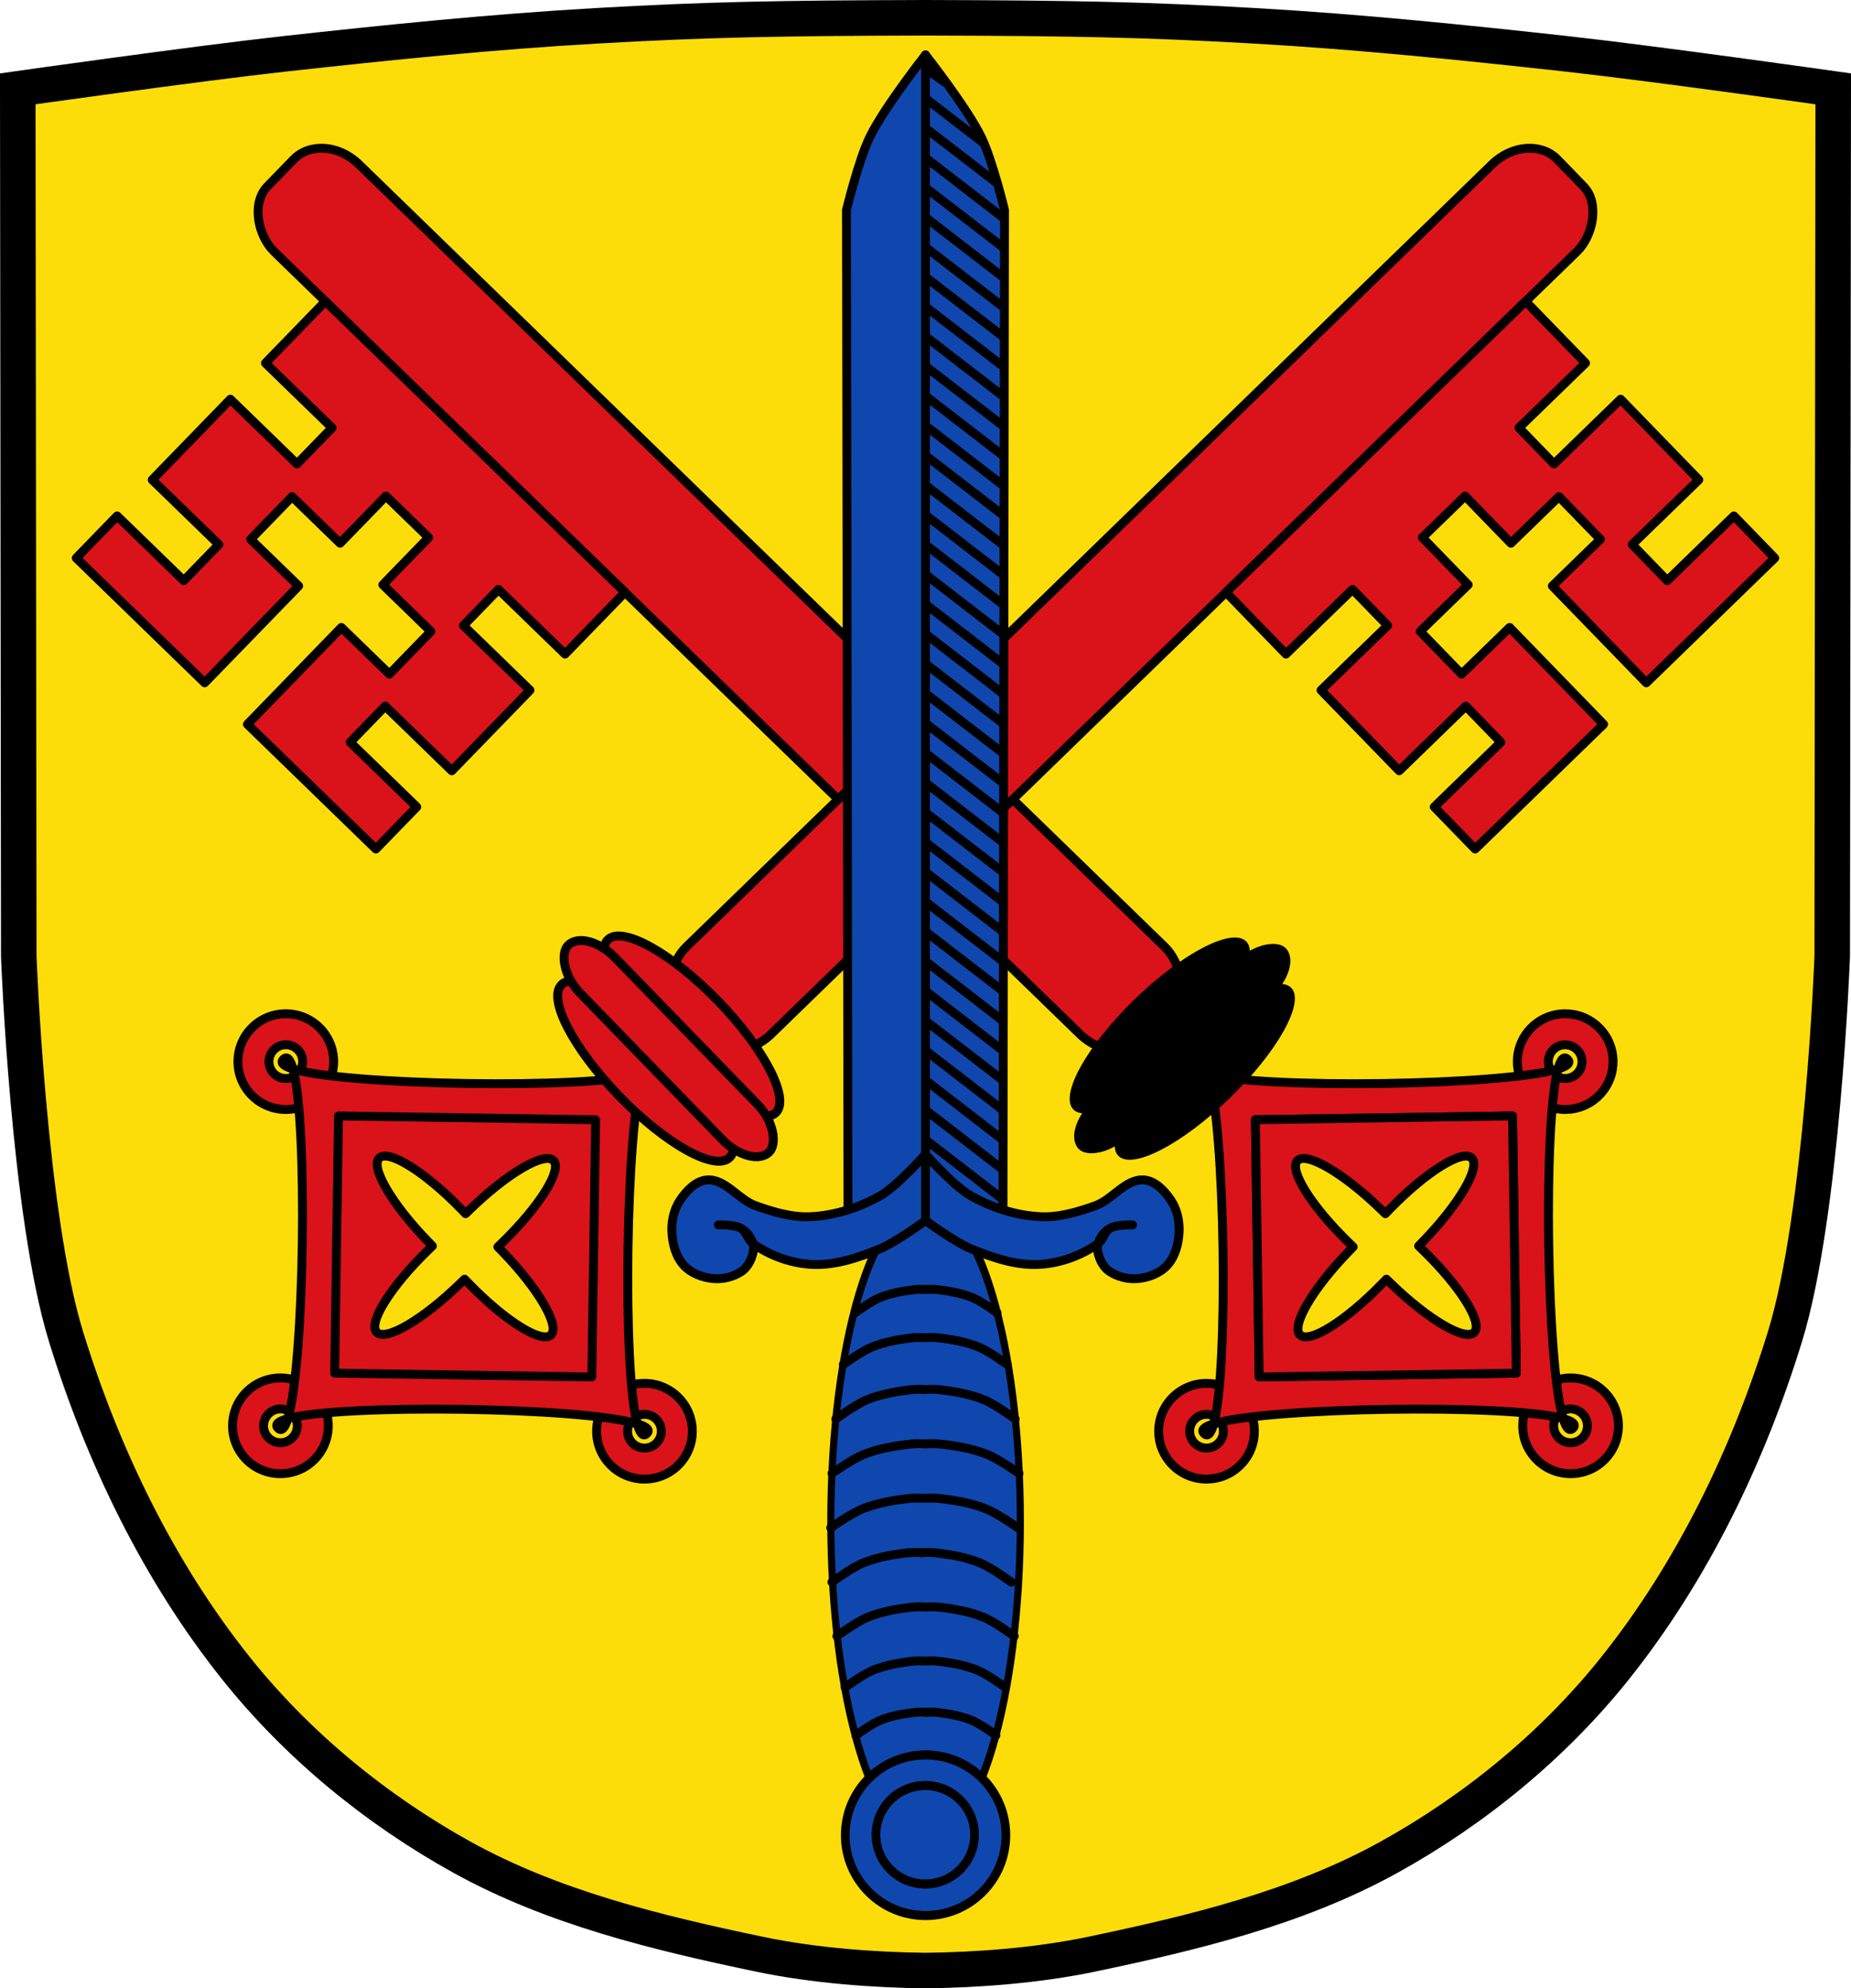 <svg xmlns="http://www.w3.org/2000/svg" viewBox="0 0 1042.12 1119" xmlns:xlink="http://www.w3.org/1999/xlink"><g stroke="#000"><path d="M521.06 10c-83.38.214-123.62 1.01-185.31 4.531-58.6 3.345-117.06 9.31-175.41 15.75C110.1 35.826 10 50 10 50l.563 488.16s5.419 145.24 26.563 213.91c20.628 66.992 52.19 132.35 95.97 187.09 34.461 43.09 78.78 79.39 127.06 106.09 51.41 28.439 110.09 42.556 167.59 54.59 30.588 6.403 65.12 8.888 93.31 9.156 28.2-.268 62.725-2.753 93.31-9.156 57.51-12.04 116.18-26.16 167.59-54.59 48.28-26.707 92.63-63 127.09-106.09 43.778-54.745 75.31-120.1 95.94-187.09 21.14-68.67 26.563-213.91 26.563-213.91l.563-488.16s-100.11-14.173-150.34-19.719c-58.34-6.44-116.77-12.405-175.37-15.75-61.695-3.521-101.96-4.317-185.34-4.531z" fill="#fcdd09" stroke-width="20"/><g fill="#da121a" stroke-linejoin="round" stroke-linecap="round" stroke-width="5" transform="translate(48.06 40.09)"><path d="M835.78 735.41c-6.892.102-13.754 2.817-18.938 8.156-10.367 10.679-10.116 27.727.563 38.09 10.679 10.367 27.758 10.148 38.12-.531 10.367-10.679 10.09-27.758-.594-38.12-5.339-5.183-12.264-7.696-19.16-7.594zm.25 17.438a9.444 9.444 0 0 1 6.75 2.688c3.761 3.651 3.87 9.676.219 13.438-3.651 3.761-9.676 3.839-13.438.188-3.761-3.651-3.839-9.645-.188-13.406a9.485 9.485 0 0 1 6.656-2.906zM108.94 735.41a26.847 26.847 0 0 0-17.875 7.594c-10.679 10.367-10.96 27.446-.594 38.12 10.367 10.679 27.446 10.898 38.12.531 10.679-10.367 10.929-27.415.563-38.09-5.507-5.673-12.897-8.397-20.22-8.156zm1.031 17.438a9.492 9.492 0 0 1 6.656 2.906c3.651 3.761 3.574 9.755-.188 13.406-3.761 3.651-9.786 3.574-13.438-.188-3.651-3.761-3.543-9.786.219-13.438a9.448 9.448 0 0 1 6.75-2.688zM132.17 538.61c-10.367-10.679-27.412-10.932-38.09-.565-10.679 10.367-10.932 27.412-.565 38.09 10.367 10.679 27.434 10.954 38.11.587 10.679-10.367 10.91-27.435.543-38.11zM334.1 746.62c-10.367-10.679-27.412-10.932-38.09-.565-10.679 10.367-10.932 27.412-.565 38.09 10.367 10.679 27.434 10.954 38.11.588 10.679-10.367 10.91-27.435.543-38.11zM119.66 550.75c3.651 3.761 3.562 9.782-.199 13.434-3.761 3.651-9.782 3.562-13.434-.199-3.651-3.761-3.54-9.76.221-13.411s9.761-3.584 13.412.177zm201.93 208.01c3.651 3.761 3.562 9.782-.199 13.434-3.761 3.651-9.782 3.562-13.434-.199-3.651-3.761-3.54-9.76.221-13.411s9.761-3.584 13.412.177z"/><rect width="68.48" height="688.9" x="-69.68" y="118.69" rx="23.62" ry="28.2" transform="scale(-1 1) rotate(45.85)"/><rect width="68.48" height="688.9" x="589.25" y="-560.08" rx="23.62" ry="28.2" transform="rotate(45.85)"/><path d="M810.88 129.51 642.2 293.26l33.739 34.755 37.49-36.39 19.743 20.337-37.49 36.39 44.01 45.34 37.49-36.39 19.743 20.337-37.49 36.39 23.01 23.7 72.31-70.2-52.893-54.49-27.04 26.25-23.334-24.04 27.04-26.25-25.794-26.571 24.06-23.356 25.794 26.571 27.04-26.25 23.334 24.04-27.04 26.25 52.893 54.49 72.31-70.2-23.01-23.7-37.513 36.416-19.743-20.337 37.513-36.416-44.01-45.34-37.513 36.416-19.743-20.337 37.513-36.416-33.739-34.755zM113.03 555.28c-.473.013-.957.253-1.469.75-2.108 2.046.061 3.879 5.344 5.5-1.108-4.03-2.4-6.291-3.875-6.25zm3.875 6.25c8.451 30.753 6.447 166.17-2.906 196.75 30.81-8.441 166.15-6.443 196.72 2.906-8.443-30.832-6.422-166.22 2.938-196.72-30.777 8.452-166.25 6.424-196.75-2.938zm196.75 2.938c5.332-1.464 7.547-3.235 5.5-5.344-2.046-2.108-3.879.061-5.5 5.344zm-2.938 196.72c1.466 5.352 3.263 7.582 5.375 5.531 2.113-2.051-.064-3.907-5.375-5.531zm-196.72-2.906c-5.349 1.465-7.581 3.264-5.531 5.375 2.051 2.113 3.907-.066 5.531-5.375zm66.47-162.09c13.603 0 57.15 1.813 67.12 1.813 9.976 0 23.563 5.438 23.563 5.438l4.531 19.06s-1.813 58.933-1.813 65.28c0 6.348-3.625 25.406-3.625 25.406s-15.402 9.969-20.844 9.969h-32.656c-4.534 0-48.06-3.625-48.06-3.625l-19.06-5.438-1.813-8.156 2.719-106.12s16.334-3.625 29.938-3.625z"/><path d="m287.28 590.08-144.76-2.147-2.148 144.76 144.76 2.147 2.147-144.76zm-23.7 23.01c5.03 5.181-7.85 25.738-28.839 46.11l-2.511 2.438 2.481 2.556c20.376 20.989 32.595 41.963 27.413 46.992-5.181 5.03-25.761-7.828-46.14-28.817l-2.481-2.556-2.511 2.438c-20.989 20.376-41.919 32.64-46.949 27.458-5.03-5.181 7.828-25.761 28.817-46.14l2.511-2.438-2.46-2.534c-20.376-20.989-32.617-41.941-27.436-46.971 5.181-5.03 25.783 7.806 46.16 28.795l2.46 2.534 2.511-2.438c20.989-20.376 41.941-32.617 46.971-27.436zM813.83 538.61c10.367-10.679 27.412-10.932 38.09-.565 10.679 10.367 10.932 27.412.565 38.09-10.367 10.679-27.434 10.954-38.11.587-10.679-10.367-10.91-27.435-.543-38.11zM611.9 746.62c10.367-10.679 27.412-10.932 38.09-.565 10.679 10.367 10.932 27.412.565 38.09-10.367 10.679-27.434 10.954-38.11.588-10.679-10.367-10.91-27.435-.543-38.11zm214.44-195.87c-3.651 3.761-3.562 9.782.199 13.434 3.761 3.651 9.782 3.562 13.434-.199 3.651-3.761 3.54-9.76-.221-13.411s-9.761-3.584-13.412.177zM624.41 758.76c-3.651 3.761-3.562 9.782.199 13.434 3.761 3.651 9.782 3.562 13.434-.199 3.651-3.761 3.54-9.76-.221-13.411s-9.761-3.584-13.412.177zM135.12 129.51 303.8 293.26l-33.739 34.755-37.49-36.39-19.743 20.337 37.49 36.39-44.01 45.34-37.49-36.39-19.743 20.337 37.49 36.39-23.01 23.7-72.31-70.2 52.894-54.49 27.04 26.25 23.334-24.04-27.04-26.25 25.794-26.571-24.06-23.356-25.794 26.571-27.04-26.25-23.334 24.04 27.04 26.25-52.894 54.49-72.31-70.2 23.01-23.7 37.513 36.416 19.743-20.337-37.513-36.416 44.01-45.34 37.513 36.416 19.743-20.337-37.513-36.416 33.739-34.755z"/><path d="M832.97 555.28c-1.475-.041-2.767 2.217-3.875 6.25 5.283-1.621 7.452-3.454 5.344-5.5-.512-.497-.995-.737-1.469-.75zm-3.875 6.25c-30.504 9.362-165.97 11.39-196.75 2.938 9.359 30.495 11.381 165.89 2.938 196.72 30.571-9.35 165.91-11.348 196.72-2.906-9.353-30.577-11.357-166-2.906-196.75zm2.906 196.75c1.624 5.309 3.48 7.488 5.531 5.375 2.05-2.111-.183-3.91-5.531-5.375zm-196.72 2.906c-5.311 1.624-7.488 3.48-5.375 5.531 2.112 2.05 3.909-.179 5.375-5.531zm-2.938-196.72c-1.621-5.283-3.454-7.452-5.5-5.344-2.047 2.108.168 3.88 5.5 5.344zm171.16 23.469 2.125 144.75-144.75 2.156-2.156-144.78 144.78-2.125z"/><path d="m658.72 590.08 144.76-2.147 2.147 144.76-144.76 2.147-2.147-144.76zm23.701 23.01c-5.03 5.181 7.85 25.738 28.839 46.11l2.511 2.438-2.481 2.556c-20.376 20.989-32.595 41.963-27.413 46.992 5.181 5.03 25.761-7.828 46.14-28.817l2.481-2.556 2.511 2.438c20.989 20.376 41.919 32.64 46.949 27.458 5.03-5.181-7.828-25.761-28.817-46.14l-2.511-2.438 2.46-2.534c20.376-20.989 32.617-41.941 27.436-46.971-5.181-5.03-25.783 7.806-46.16 28.795l-2.46 2.534-2.511-2.438c-20.989-20.376-41.941-32.617-46.971-27.436z"/></g></g><g transform="translate(-16.831 -20.44) scale(1.228)" fill="#da121a" stroke="#000" stroke-linejoin="round" stroke-linecap="round" stroke-width="4.071"><path d="M342.85 475.33c-21.25-21.89-43.818-34.465-50.41-28.06-4.624 4.489-.159 17.13 10.246 31.821-14.372-10.836-26.856-15.697-31.48-11.207-6.595 6.402 5.282 29.354 26.533 51.24 21.25 21.89 43.84 34.443 50.44 28.04 4.624-4.489.136-17.11-10.269-31.799 14.372 10.836 26.878 15.675 31.503 11.186 6.595-6.402-5.305-29.332-26.555-51.22z" id="a"/><rect transform="rotate(45.85)" ry="11.405" rx="19.233" y="105.12" x="513.76" height="22.811" width="132.21" id="b"/></g><g transform="rotate(90 539.695 736.515) scale(1.228)"><use xlink:href="#a"/><use xlink:href="#b"/></g><g stroke="#000"><g fill="#0f47af" stroke-linejoin="round"><path d="M521.06 30.919s-23.23 29.481-31.385 46.24c-6.277 12.901-13.11 41.01-13.11 41.01l.872 570.58 36.646 40.1 6.974-20.923 7 20.923 36.616-40.1.872-570.58s-6.8-28.1-13.08-41.01c-8.151-16.755-31.415-46.24-31.415-46.24z" stroke-width="5"/><path d="M-631.79 822.28c0 56.706-21.307 102.67-47.59 102.67-26.28 0-47.59-45.969-47.59-102.67 0-56.706 21.307-102.67 47.59-102.67 26.28 0 47.59 45.969 47.59 102.67z" transform="matrix(1.121 0 0 1.748 1282.69 -581.14)" stroke-linecap="round" stroke-width="3.571"/></g><g stroke-width="5"><g fill="none" stroke-linecap="round"><path d="M521.06 30.919v652.87M522.17 89.689l42.35 32.657M522.17 106.43l42.35 32.657M522.17 123.18l42.35 32.657M522.17 139.92l42.35 32.657M522.17 156.67l42.35 32.657M522.17 173.41l42.35 32.657M522.17 190.16l42.35 32.657M522.17 206.9l42.35 32.657M522.17 223.65l42.35 32.657M522.17 240.39l42.35 32.657M522.17 257.14l42.35 32.657M522.17 273.88l42.35 32.657M522.17 290.63l42.35 32.657M522.17 307.37l42.35 32.657M522.17 324.12l42.35 32.657M522.17 340.86l42.35 32.657M522.17 357.61l42.35 32.657M522.17 374.35l42.35 32.657M522.17 391.1l42.35 32.657M522.17 407.84l42.35 32.657M522.17 424.59l42.35 32.657M522.17 441.33l42.35 32.657M522.17 458.08l42.35 32.657M522.17 474.82l42.35 32.657M522.17 491.57l42.35 32.657M522.17 508.31l42.35 32.657M522.17 525.06l42.35 32.657M522.17 541.8l42.35 32.657M522.17 558.55l42.35 32.657M522.17 575.29l42.35 32.657M522.17 592.04l42.35 32.657M522.17 608.78l42.35 32.657M522.17 625.53l42.35 32.657M522.17 642.27l42.35 32.657M522.17 659.02l39.606 30.476M522.17 675.76l31.644 24.15M522.17 39.454l10.389 7.264M522.17 56.2l30.909 23.803M522.17 72.944l38.4 29.585"/></g><g fill="#0f47af" stroke-linejoin="round"><path d="M521.06 686.89v-37.32s15.537 17.732 25.601 23.442c11.855 6.726 25.558 11.09 39.17 11.721 10.474.489 20.966-2.656 30.845-6.169 9.75-3.467 17.14-15.329 27.452-14.497 6.293.507 11.598 6.169 15.11 11.413 3.375 5.03 4.88 11.527 4.627 17.582-.283 6.758-2.191 14.16-6.786 19.12-4.127 4.459-10.602 6.891-16.656 7.403-5.392.456-11.23-1.01-15.731-4.01-2.566-1.712-4.416-4.535-5.552-7.403-1.028-2.597-1.691-5.642-.925-8.328 1-3.521 3.618-6.801 6.786-8.637 3.686-2.136 12.646-1.851 12.646-1.851s-8.96-.285-12.646 1.851c-3.168 1.835-3.816 6.496-6.786 8.637-9.392 6.77-21.14 11-32.696 11.721-13.145.815-26.361-3.662-38.556-8.637-9.405-3.837-25.91-16.04-25.91-16.04z"/><path d="M521.06 686.89v-37.32s-15.537 17.732-25.601 23.442c-11.855 6.726-25.558 11.09-39.17 11.721-10.474.489-20.966-2.656-30.845-6.169-9.75-3.467-17.14-15.329-27.452-14.497-6.293.507-11.598 6.169-15.11 11.413-3.375 5.03-4.88 11.527-4.627 17.582.283 6.758 2.191 14.16 6.786 19.12 4.127 4.459 10.602 6.891 16.656 7.403 5.392.456 11.23-1.01 15.731-4.01 2.566-1.712 4.416-4.535 5.552-7.403 1.028-2.597 1.691-5.642.925-8.328-1-3.521-3.618-6.801-6.786-8.637-3.686-2.136-12.646-1.851-12.646-1.851s8.96-.285 12.646 1.851c3.168 1.835 3.816 6.496 6.786 8.637 9.392 6.77 21.14 11 32.696 11.721 13.145.815 26.361-3.662 38.556-8.637 9.405-3.837 25.91-16.04 25.91-16.04z"/></g></g><g stroke-linecap="round"><g fill="#0f47af" stroke-linejoin="round"><path d="M-640.4 1016.58c0 24.524-20.803 44.4-46.47 44.4-25.662 0-46.47-19.881-46.47-44.4 0-24.524 20.803-44.4 46.47-44.4 25.662 0 46.47 19.881 46.47 44.4z" transform="matrix(.973 0 0 1.018 1189.42 -2.03)" stroke-width="5.02"/><path d="M-640.4 1016.58c0 24.524-20.803 44.4-46.47 44.4-25.662 0-46.47-19.881-46.47-44.4 0-24.524 20.803-44.4 46.47-44.4 25.662 0 46.47 19.881 46.47 44.4z" transform="matrix(.597 0 0 .624 930.98 398.22)" stroke-width="8.19"/></g><g fill="none" stroke-width="5"><path d="M468.41 829.18s11.64-8.206 18.331-10.806c8.453-3.284 17.699-4.8 26.823-5.768 2.482-.263 7.495 0 7.495 0M573.71 829.18s-11.639-8.206-18.331-10.806c-8.453-3.284-17.699-4.8-26.823-5.768-2.482-.263-7.495 0-7.495 0M467.71 859.79s11.64-8.206 18.331-10.806c8.453-3.284 17.699-4.8 26.823-5.768 2.482-.263 7.495 0 7.495 0M573.01 859.79s-11.639-8.206-18.331-10.806c-8.453-3.284-17.699-4.8-26.823-5.768-2.482-.263-7.495 0-7.495 0M470.56 798.58s11.164-8.206 17.582-10.806c8.107-3.284 16.976-4.8 25.727-5.768 2.38-.263 7.188 0 7.188 0M571.56 798.58s-11.164-8.206-17.582-10.806c-8.107-3.284-16.976-4.8-25.727-5.768-2.38-.263-7.188 0-7.188 0M468.38 890.4s11.164-8.206 17.582-10.806c8.107-3.284 16.976-4.8 25.727-5.768 2.38-.263 7.188 0 7.188 0"/><path d="M569.37 890.4s-11.164-8.206-17.582-10.806c-8.107-3.284-16.976-4.8-25.727-5.768-2.38-.263-7.188 0-7.188 0M474.78 767.97s10.205-7.501 16.07-9.878c7.411-3 15.518-4.388 23.517-5.272 2.176-.241 6.571 0 6.571 0M567.1 767.97s-10.205-7.501-16.07-9.878c-7.411-3-15.518-4.388-23.517-5.272-2.176-.241-6.571 0-6.571 0M481.47 738.8s8.827-6.489 13.902-8.544c6.41-2.597 13.422-3.795 20.342-4.56 1.882-.208 5.684 0 5.684 0M561.33 738.8s-8.827-6.489-13.902-8.544c-6.41-2.597-13.422-3.795-20.342-4.56-1.882-.208-5.684 0-5.684 0M471.16 920.81s11.04-8.114 17.383-10.684c8.02-3.247 16.784-4.746 25.436-5.703 2.353-.26 7.107 0 7.107 0M571.02 920.81s-11.04-8.114-17.383-10.684c-8.02-3.247-16.784-4.746-25.436-5.703-2.353-.26-7.107 0-7.107 0M475.81 949.63s9.968-7.327 15.699-9.649c7.239-2.932 15.16-4.286 22.971-5.15 2.125-.235 6.418 0 6.418 0M565.99 949.63s-9.968-7.327-15.699-9.649c-7.239-2.932-15.16-4.286-22.971-5.15-2.125-.235-6.418 0-6.418 0M481.89 976.58s8.716-6.407 13.728-8.437c6.33-2.564 13.254-3.748 20.09-4.503 1.858-.206 5.613 0 5.613 0"/><path d="M560.74 976.58s-8.716-6.407-13.728-8.437c-6.33-2.564-13.254-3.748-20.09-4.503-1.858-.206-5.613 0-5.613 0"/></g></g></g></svg>